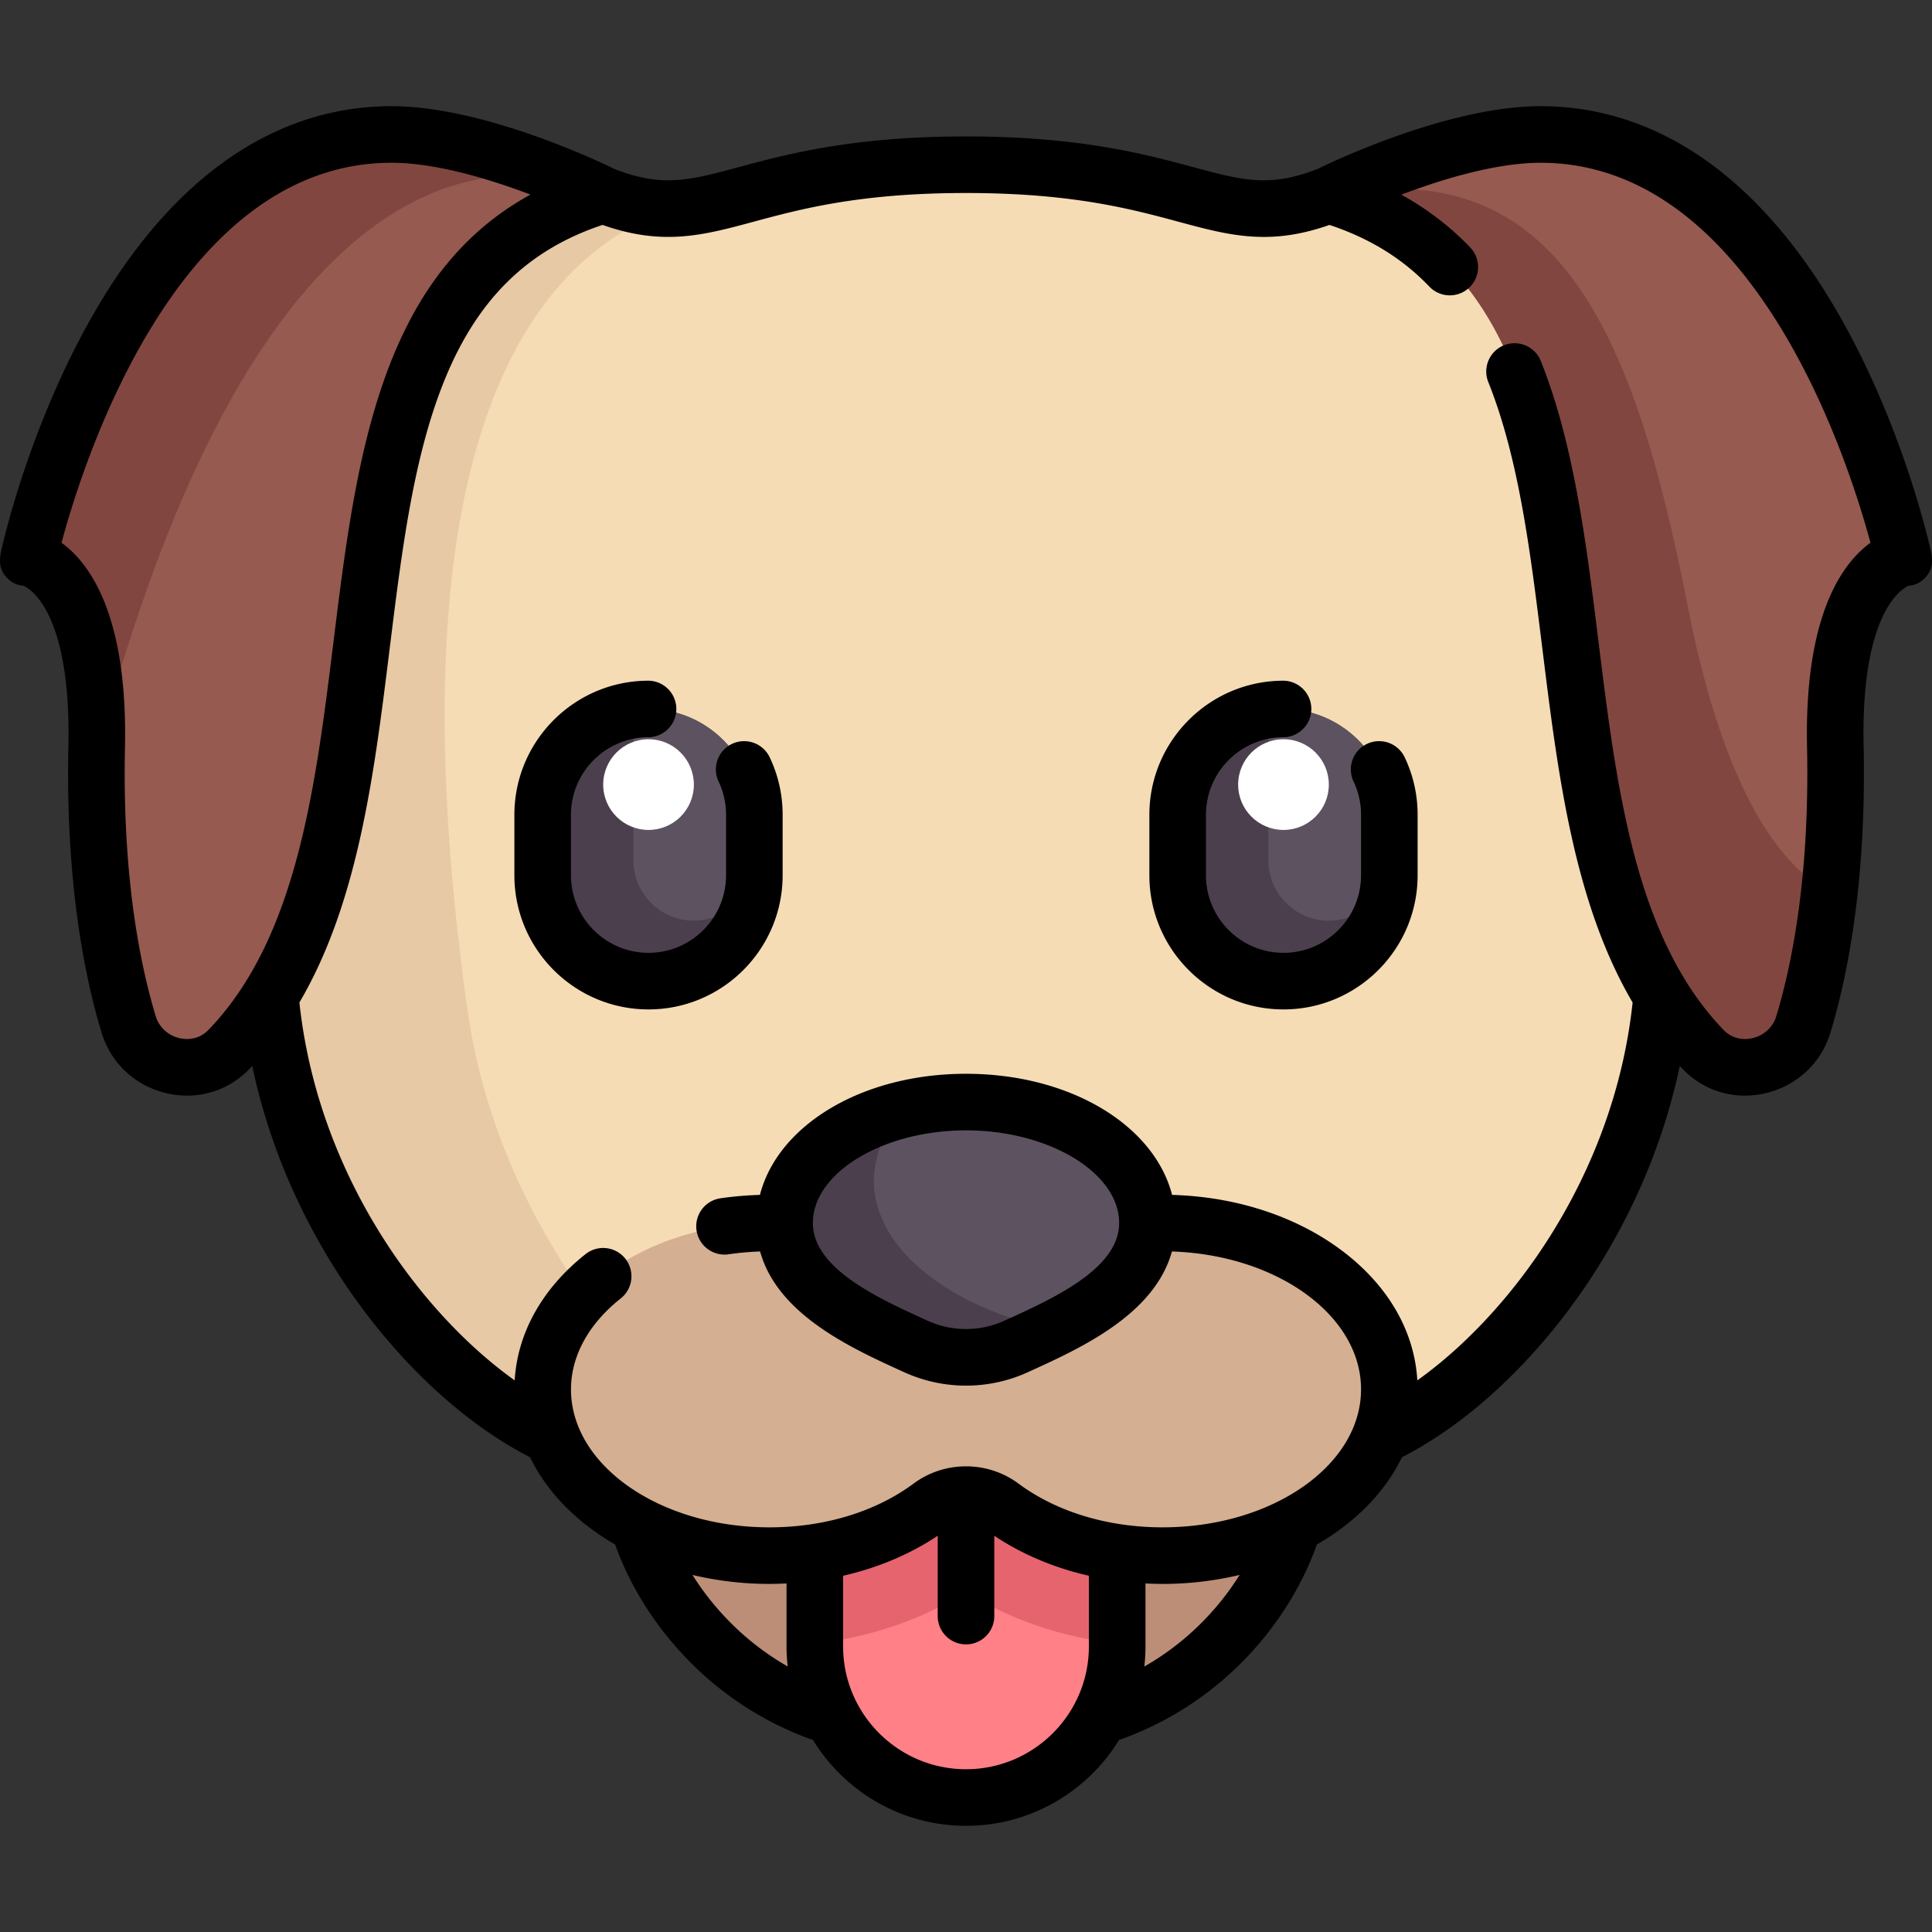<svg xmlns="http://www.w3.org/2000/svg" width="512" height="512" viewBox="0 0 512 512" xml:space="preserve">
	<rect x="0" y="0" width="512" height="512" fill="#333333" stroke="none"/>
	<path
		d="M432.291 51.664h-80.132c-29.047 11.519-35.487-8.013-96.159-8.013s-67.11 19.532-96.159 8.013H79.71L69.026 252.995c6.678 79.13 55.759 122.201 94.489 137.893h184.97c38.731-15.692 87.812-58.763 94.489-137.893z"
		fill="#f5dcb4" data-original="#f5dcb4" />
	<path
		d="M352.159 51.664c90.224 27.006 41.106 166.274 99.202 226.473 8.34 8.642 23.076 4.803 26.556-6.691 4.599-15.186 9.193-39.213 8.462-73.542-1.002-47.078 18.029-50.083 18.029-50.083S480.37 35.637 408.251 35.637c-24.04 0-56.092 16.027-56.092 16.027"
		fill="#965a50" data-original="#965a50" />
	<path
		d="M171.862 260.007c-15.425 0-28.046-12.62-28.046-28.046v-16.026c0-15.425 12.62-28.046 28.046-28.046s28.046 12.62 28.046 28.046v16.026c0 15.425-12.62 28.046-28.046 28.046"
		fill="#4b3f4e" data-original="#4b3f4e" />
	<path
		d="M171.862 187.888c-1.371 0-2.687.214-4.007.407v39.659c0 8.851 7.175 16.026 16.026 16.026 8.852 0 16.026-7.175 16.026-16.026v-12.02c.001-15.425-12.619-28.046-28.045-28.046"
		fill="#5d5360" data-original="#5d5360" />
	<circle cx="171.867" cy="207.924" r="12.016" fill="#fff" data-original="#ffffff" />
	<path
		d="M340.139 260.007c-15.425 0-28.046-12.62-28.046-28.046v-16.026c0-15.425 12.62-28.046 28.046-28.046s28.046 12.62 28.046 28.046v16.026c0 15.425-12.621 28.046-28.046 28.046"
		fill="#4b3f4e" data-original="#4b3f4e" />
	<path
		d="M340.139 187.888c-1.372 0-2.687.214-4.007.407v39.659c0 8.851 7.175 16.026 16.026 16.026 8.852 0 16.026-7.175 16.026-16.026v-12.02c.001-15.425-12.62-28.046-28.045-28.046"
		fill="#5d5360" data-original="#5d5360" />
	<circle cx="340.136" cy="207.924" r="12.016" fill="#fff" data-original="#ffffff" />
	<path
		d="M451.361 278.137c8.34 8.642 23.077 4.803 26.557-6.692 2.638-8.71 5.239-20.435 6.869-35.236-15.752-7.852-29.2-32.905-37.472-75.366-15.024-77.127-36.06-120.198-95.157-109.18 90.224 27.006 41.107 166.274 99.203 226.474"
		fill="#824641" data-original="#824641" />
	<path
		d="M163.515 390.889h37.98s-66.695-44.741-77.712-123.87c-21.434-153.939 19.365-199.996 54.654-211.75-5.59.189-11.397-.751-18.594-3.605H79.71L69.026 252.995c6.678 79.13 55.759 122.201 94.489 137.894"
		fill="#e7c9a5" data-original="#e7c9a5" />
	<path
		d="M159.842 51.664C69.618 78.67 118.736 217.938 60.64 278.137c-8.34 8.642-23.076 4.803-26.556-6.691-4.599-15.186-9.193-39.213-8.462-73.542 1.002-47.078-18.029-50.083-18.029-50.083S31.631 35.637 103.75 35.637c24.04 0 56.092 16.027 56.092 16.027"
		fill="#965a50" data-original="#965a50" />
	<path
		d="M157.16 50.388c-8.131-3.773-33.493-14.751-53.41-14.751-72.119 0-96.159 112.185-96.159 112.185s19.031 3.005 18.029 50.083c-.013.629.005 1.195-.005 1.816C71.728 24.781 142.585 44.245 157.16 50.388"
		fill="#824641" data-original="#824641" />
	<ellipse cx="255.996" cy="396.235" rx="88.148" ry="64.106" fill="#bc8e78" data-original="#bc8e78" />
	<path d="M215.934 396.231v40.066c0 22.128 17.937 40.066 40.066 40.066s40.066-17.938 40.066-40.066v-40.066z"
		fill="#ff8087" data-original="#ff8087" />
	<path
		d="M215.934 435.566c14.661-1.675 28.462-6.351 40.066-13.715 11.604 7.364 25.405 12.04 40.066 13.715V396.23h-80.132z"
		fill="#e6646e" data-original="#e6646e" />
	<path
		d="M308.086 324.112H203.915c-33.192 0-60.099 19.732-60.099 44.073 0 24.34 26.907 44.073 60.099 44.073 16.715 0 31.809-5.015 42.691-13.098 2.755-2.046 6.076-3.069 9.393-3.068 3.322 0 6.644 1.023 9.398 3.068 10.881 8.082 25.976 13.098 42.69 13.098 33.192 0 60.099-19.732 60.099-44.073-.001-24.341-26.909-44.073-60.1-44.073"
		fill="#d4af91" data-original="#d4af91" />
	<path
		d="M256 292.06c26.553 0 48.079 14.351 48.079 32.053 0 17.072-20.207 26.061-34.789 32.708a32 32 0 0 1-26.579 0c-14.584-6.647-34.789-15.636-34.789-32.708-.001-17.703 21.525-32.053 48.078-32.053"
		fill="#5d5360" data-original="#5d5360" />
	<path
		d="M231.71 315.347c-1.121-10.085 5.984-20.869 5.984-20.869-17.47 4.802-29.773 16.255-29.773 29.634 0 17.072 20.207 26.061 34.789 32.708a32 32 0 0 0 26.579 0c3.136-1.429 6.533-2.978 9.932-4.681-19.715-3.487-45.256-16.508-47.511-36.792"
		fill="#4b3f4e" data-original="#4b3f4e" />
	<path
		d="M362.265 197.138a7.497 7.497 0 0 0-3.553 9.99 20.3 20.3 0 0 1 1.975 8.807v16.026c0 11.331-9.219 20.549-20.548 20.549-11.331 0-20.549-9.219-20.549-20.549v-16.026c0-11.331 9.219-20.549 20.549-20.549a7.498 7.498 0 0 0 0-14.994c-19.599 0-35.544 15.945-35.544 35.544v16.026c0 19.599 15.945 35.544 35.544 35.544s35.543-15.945 35.543-35.544v-16.026c0-5.33-1.154-10.458-3.427-15.243a7.5 7.5 0 0 0-9.99-3.555m-168.277 0a7.497 7.497 0 0 0-3.553 9.99 20.3 20.3 0 0 1 1.975 8.807v16.026c0 11.331-9.219 20.549-20.549 20.549s-20.548-9.219-20.548-20.549v-16.026c0-11.331 9.219-20.549 20.548-20.549a7.498 7.498 0 0 0 0-14.994c-19.599 0-35.543 15.945-35.543 35.544v16.026c0 19.599 15.944 35.544 35.543 35.544s35.544-15.945 35.544-35.544v-16.026c0-5.33-1.154-10.458-3.427-15.243a7.5 7.5 0 0 0-9.99-3.555"
		data-original="#000000" />
	<path
		d="M511.74 146.251c-.254-1.188-6.409-29.411-21.757-58.062-21.044-39.285-49.307-60.049-81.732-60.049-24.426 0-55.284 14.774-59.081 16.639-12.675 4.968-19.89 3.031-32.914-.481-12.744-3.437-30.199-8.144-60.256-8.144s-47.511 4.707-60.256 8.144c-13.023 3.513-20.238 5.45-32.914.481-3.797-1.864-34.655-16.639-59.081-16.639-32.424 0-60.687 20.764-81.732 60.049C6.669 116.84.515 145.064.26 146.251c-.465 2.169-.4 4.389.965 6.139 1.316 1.686 2.863 2.687 4.959 2.826 1.603.688 12.701 6.773 11.941 42.529-.771 36.198 4.35 61.241 8.783 75.874 2.443 8.067 8.828 14.072 17.079 16.062 1.866.451 3.74.671 5.589.671 6.169 0 12.063-2.453 16.459-7.009.276-.286.537-.584.809-.873 10.275 48.897 43.07 88.108 73.642 103.725 3.472 7.191 9.048 13.734 16.5 19.199a67 67 0 0 0 6.04 3.92c6.557 18.666 23.614 41.598 52.426 51.809 8.374 13.627 23.416 22.737 40.55 22.737s32.177-9.11 40.551-22.737c28.829-10.21 45.791-32.938 52.429-51.811a67 67 0 0 0 6.036-3.918c7.452-5.465 13.028-12.008 16.5-19.199 30.572-15.617 63.367-54.828 73.642-103.725.272.289.532.587.808.873 4.396 4.556 10.289 7.009 16.459 7.009 1.849 0 3.724-.22 5.589-.671 8.251-1.991 14.636-7.996 17.079-16.062 4.431-14.634 9.552-39.676 8.783-75.874-.761-35.757 10.338-41.842 11.941-42.529 2.096-.139 3.644-1.14 4.959-2.826 1.361-1.749 1.427-3.969.962-6.139M47.504 275.105c-3.026-.73-5.36-2.91-6.245-5.832-4.116-13.593-8.871-36.981-8.142-71.209.745-35.013-9.327-48.815-16.809-54.227 5.856-21.863 30.908-100.702 87.442-100.702 11.818 0 26.104 4.37 36.827 8.43-40.277 22.113-46.327 71.036-52.2 118.525-4.777 38.632-9.716 78.579-33.131 102.841-2.857 2.959-6.366 2.506-7.742 2.174m136.012 142.272a88 88 0 0 0 20.399 2.377c1.516 0 3.023-.052 4.522-.127v16.669c0 1.804.11 3.582.307 5.334-11.261-6.445-19.61-15.308-25.228-24.253M256 468.865c-17.958 0-32.569-14.611-32.569-32.569v-18.707c9.207-2.098 17.739-5.687 25.072-10.6v21.294a7.497 7.497 0 1 0 14.994 0v-21.294c7.331 4.913 15.865 8.502 25.072 10.6v18.707c0 17.959-14.61 32.569-32.569 32.569m47.254-27.215c.198-1.758.31-3.543.31-5.353v-16.669c1.499.075 3.006.127 4.522.127a88 88 0 0 0 20.424-2.384c-5.619 8.985-13.96 17.837-25.256 24.279m175.63-243.586c.729 34.227-4.026 57.616-8.142 71.209-.885 2.922-3.22 5.102-6.245 5.832-1.376.331-4.885.785-7.741-2.174-23.414-24.262-28.354-64.209-33.131-102.841-3.185-25.755-6.478-52.386-15.297-74.421a7.496 7.496 0 0 0-9.746-4.174 7.495 7.495 0 0 0-4.174 9.746c8.097 20.231 11.128 44.741 14.337 70.689 4.099 33.143 8.317 67.191 23.917 93.747-3.228 29.998-15.668 53.28-25.644 67.623-9.161 13.171-20.179 24.504-31.411 32.511-.771-13.313-8.008-25.609-20.589-34.835-12.021-8.816-27.705-13.85-44.399-14.314-4.77-18.495-27.043-32.098-54.617-32.098s-49.848 13.604-54.617 32.099c-3.566.1-7.118.4-10.592.917A7.498 7.498 0 0 0 193 332.411a74 74 0 0 1 8.435-.755c4.619 16.7 24.138 25.596 37.62 31.737l.549.25a39.53 39.53 0 0 0 32.799 0l.549-.25c13.482-6.143 33.002-15.037 37.62-31.739 27.856.905 50.12 16.943 50.12 36.532 0 20.168-23.597 36.576-52.602 36.576-14.559 0-28.133-4.126-38.22-11.619-8.164-6.064-19.567-6.063-27.731 0-10.088 7.492-23.661 11.619-38.22 11.619-29.004 0-52.602-16.408-52.602-36.576 0-8.81 4.679-17.362 13.176-24.08a7.497 7.497 0 0 0-9.3-11.762c-11.452 9.056-18.057 20.862-18.797 33.466-11.231-8.007-22.248-19.339-31.408-32.509-9.975-14.343-22.416-37.625-25.644-67.623 15.6-26.555 19.819-60.603 23.917-93.746 3.264-26.39 6.346-51.316 14.759-71.727 8.704-21.117 21.993-34.063 41.661-40.601 15.973 5.638 26.646 2.767 39.972-.828 12.599-3.398 28.281-7.627 56.351-7.627 28.071 0 43.751 4.228 56.351 7.627 7.905 2.132 14.874 4.012 22.571 4.012 5.276 0 10.898-.889 17.393-3.18 10.637 3.533 19.335 8.88 26.477 16.348a7.497 7.497 0 0 0 10.837-10.363c-5.301-5.543-11.407-10.224-18.259-14.007 10.729-4.066 25.044-8.45 36.881-8.45 56.435 0 81.559 78.845 87.437 100.706-7.486 5.413-17.553 19.215-16.808 54.222M296.583 324.112c0 12.036-17.253 19.896-29.851 25.635l-.551.251a24.53 24.53 0 0 1-20.361 0l-.551-.251c-12.597-5.739-29.851-13.599-29.851-25.635 0-13.31 18.584-24.555 40.582-24.555s40.583 11.245 40.583 24.555"
		data-original="#000000" />
</svg>
